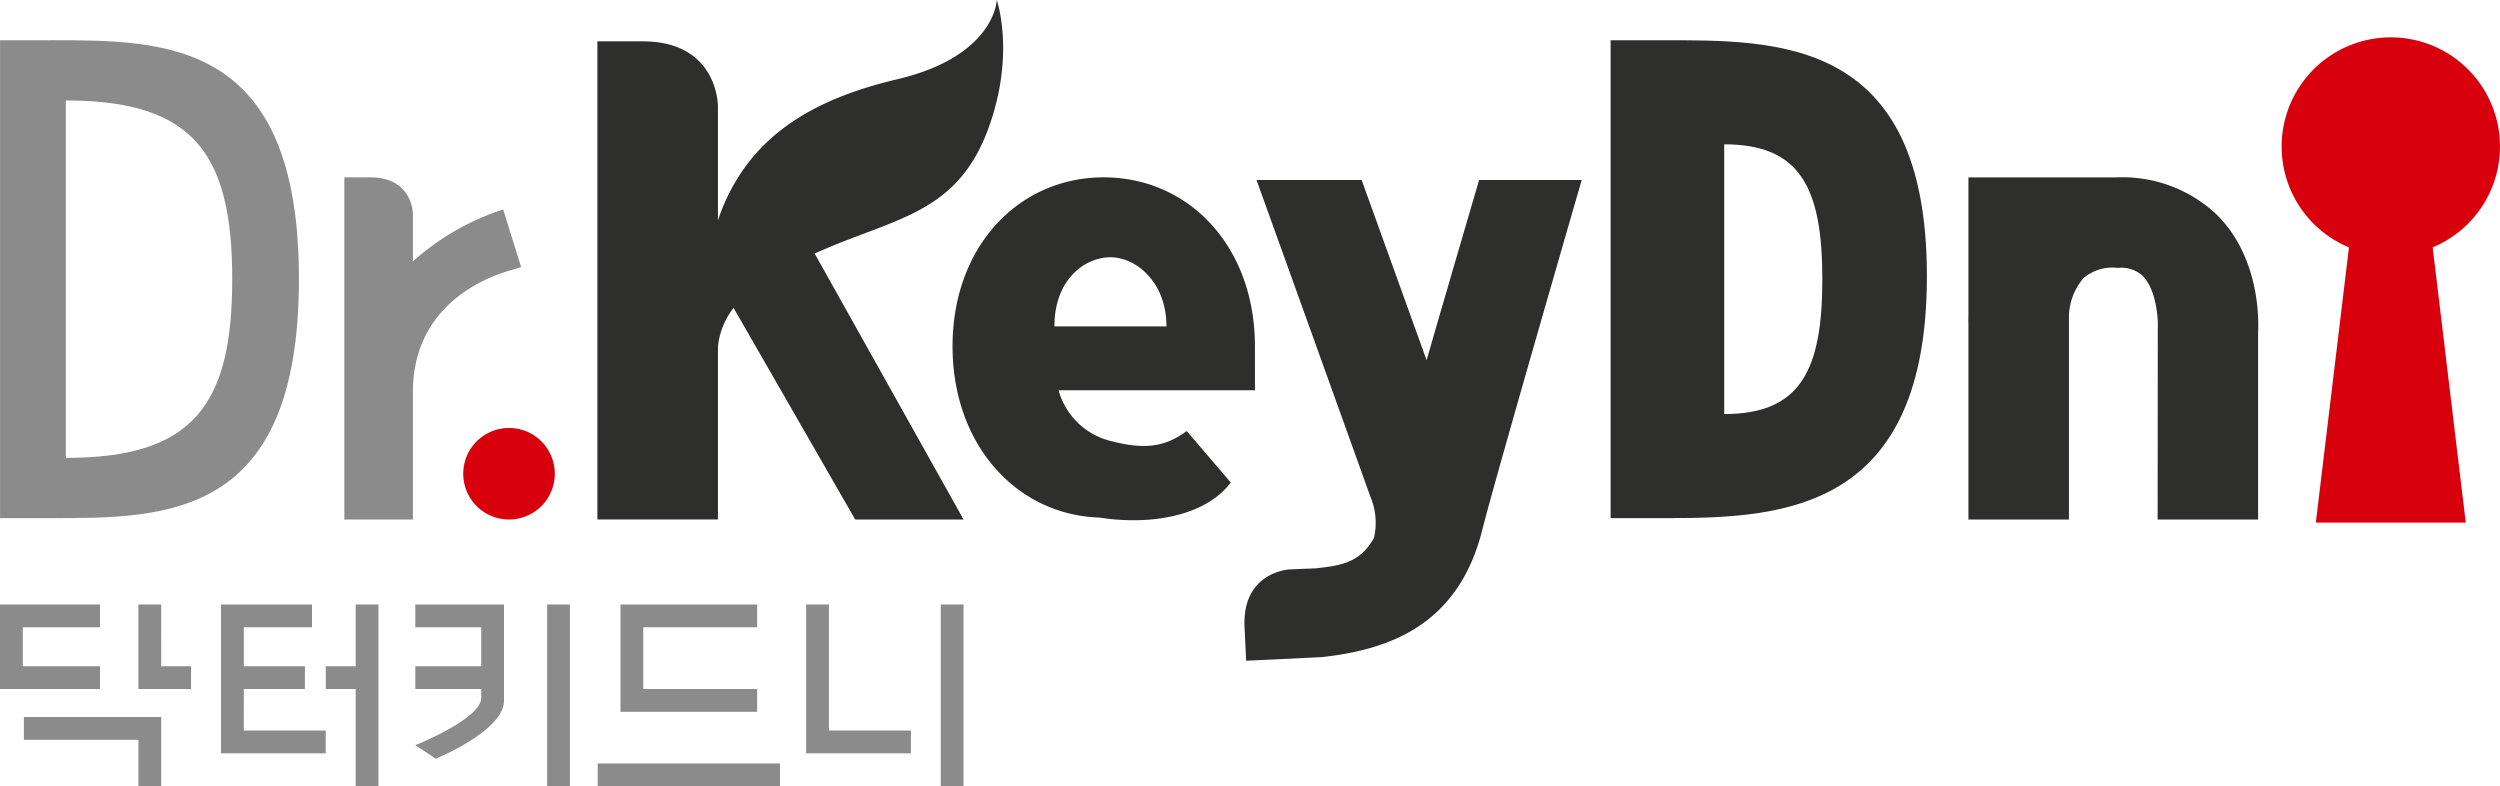 <svg xmlns="http://www.w3.org/2000/svg" width="200.553" height="63.076" viewBox="0 0 200.553 63.076">
  <g id="그룹_1406" data-name="그룹 1406" transform="translate(-215.149 -272.126)">
    <path id="패스_123" data-name="패스 123" d="M408.258,283.761a8.758,8.758,0,1,0-12.115,8.087l-2.659,22.082h12.029l-2.656-22.082a8.757,8.757,0,0,0,5.4-8.087" transform="translate(7.443 0.122)" fill="#d9000d"/>
    <path id="패스_124" data-name="패스 124" d="M250.8,308.735a3.672,3.672,0,1,0,3.672-3.673,3.673,3.673,0,0,0-3.672,3.673" transform="translate(1.511 1.396)" fill="#d9000d"/>
    <path id="패스_125" data-name="패스 125" d="M301.123,292.186c2.055,0,4.493,1.986,4.493,5.543h-8.987c0-3.771,2.441-5.543,4.495-5.543m.088,14.754a5.775,5.775,0,0,1-4.25-4.087h15.753V299.33c0-8.047-5.329-13.556-12.13-13.556s-12.129,5.509-12.129,13.556c0,7.916,5.151,13.533,11.794,13.737a17.014,17.014,0,0,0,2.809.212c2.665,0,5.975-.714,7.718-3.023l-3.535-4.132c-1.747,1.284-3.367,1.506-6.029.816" transform="translate(3.107 0.579)" fill="#2e2e2d"/>
    <path id="패스_126" data-name="패스 126" d="M325.533,300.433l-5.211-14.455h-8.434s8.65,24.034,9.13,25.393a5.373,5.373,0,0,1,.292,3.32c-1.164,2.1-2.846,2.219-4.64,2.439l-2.128.087s-3.828.175-3.615,4.644c.058,1.19.13,2.683.13,2.683l5.949-.285v.007c5.644-.6,11.106-2.631,13.01-10.277.981-3.932,7.892-27.778,7.962-28.012h-8.232c-.157.543-2.247,7.651-4.214,14.455" transform="translate(4.06 0.587)" fill="#2e2e2d"/>
    <path id="패스_127" data-name="패스 127" d="M386.467,288.68a11.034,11.034,0,0,0-7.844-2.907l-.23.005H366.638v11.05c-.009.3-.005.52,0,.659v15.738H374.7V296.966a4.855,4.855,0,0,1,1.189-3.128,3.61,3.61,0,0,1,2.737-.8,2.564,2.564,0,0,1,1.951.6c1.074,1.021,1.3,3.312,1.251,4.238l-.011,15.351h8.059V298.213c.056-1.061.118-6.138-3.407-9.533" transform="translate(6.421 0.579)" fill="#2e2e2d"/>
    <path id="패스_128" data-name="패스 128" d="M280.214,291.753c5.6-2.259,10.009-3,12.316-9.434,2.132-5.925.631-10.194.631-10.194s-.106,4.491-7.966,6.355c-5.185,1.226-9.571,3.276-12.342,7.215a15.433,15.433,0,0,0-2.059,4.123v-9.193s.014-5.183-6.037-5.183h-3.634V313.8h9.671V299.932a6.043,6.043,0,0,1,1.256-3.105l9.756,16.978H290.5l-11.948-21.342c.529-.236,1.078-.471,1.667-.71" transform="translate(1.949)" fill="#2e2e2d"/>
    <path id="패스_129" data-name="패스 129" d="M348.213,305.21V283.572c6.106,0,7.872,3.489,7.872,10.82s-1.766,10.819-7.872,10.819M343.2,275.223l-4.1,0V313.56s2.159-.005,4.823,0h.018c9.2-.026,20.533-.752,20.533-19.413,0-19.168-11.954-18.924-21.271-18.924" transform="translate(5.254 0.131)" fill="#2e2e2d"/>
    <path id="패스_130" data-name="패스 130" d="M254.392,288.352a20.016,20.016,0,0,0-7.241,4.167v-3.8s.006-2.948-3.435-2.948h-2.067v27.451h5.5V302.994c0-8.117,7.943-9.779,8.263-9.879l.419-.153Z" transform="translate(1.123 0.579)" fill="#8c8b8b"/>
    <path id="패스_131" data-name="패스 131" d="M220.429,308.728V280.054c10.207,0,13.35,4.219,13.35,14.337s-3.143,14.336-13.35,14.336m-1.176-33.5-4.1,0V313.56h4.1c9.318,0,19.877,0,19.877-19.169s-10.557-19.169-19.873-19.169" transform="translate(0 0.131)" fill="#8c8b8b"/>
    <rect id="사각형_380" data-name="사각형 380" width="14.622" height="1.828" transform="translate(263.098 333.373)" fill="#8c8b8b"/>
    <path id="패스_132" data-name="패스 132" d="M223.172,323.6h-6.195v-3.124h6.195v-1.829h-8.023v6.779h8.023Z" transform="translate(0 1.972)" fill="#8c8b8b"/>
    <path id="패스_133" data-name="패스 133" d="M273.865,327.254v-1.828h-9.137v-4.95h9.137v-1.828H262.9v8.607h10.962Z" transform="translate(2.024 1.972)" fill="#8c8b8b"/>
    <path id="패스_134" data-name="패스 134" d="M279.017,318.647h-1.829v11.939h8.406v-1.827h-6.578Z" transform="translate(2.63 1.972)" fill="#8c8b8b"/>
    <path id="패스_135" data-name="패스 135" d="M233.989,325.427h4.9V323.6h-4.9v-3.125h5.469v-1.827h-7.3v11.937h8.4v-1.826h-6.575Z" transform="translate(0.721 1.972)" fill="#8c8b8b"/>
    <path id="패스_136" data-name="패스 136" d="M247.111,318.647v1.828H252.4V323.6h-5.289v1.826H252.4v.707c0,1.7-5.289,3.8-5.289,3.8l1.641,1.085s5.475-2.23,5.475-4.648v-7.721h-7.115Z" transform="translate(1.355 1.972)" fill="#8c8b8b"/>
    <path id="패스_137" data-name="패스 137" d="M226.176,327.307h-9.188v1.827h9.188v3.728h1.829v-5.555h-1.829Z" transform="translate(0.078 2.339)" fill="#8c8b8b"/>
    <path id="패스_138" data-name="패스 138" d="M227.631,318.647H225.8v6.779h4.225V323.6h-2.4Z" transform="translate(0.452 1.972)" fill="#8c8b8b"/>
    <path id="패스_139" data-name="패스 139" d="M242.62,323.6h-2.4v1.827h2.4v7.8h1.827V318.647H242.62Z" transform="translate(1.063 1.972)" fill="#8c8b8b"/>
    <rect id="사각형_381" data-name="사각형 381" width="1.828" height="14.582" transform="translate(259.042 320.619)" fill="#8c8b8b"/>
    <rect id="사각형_382" data-name="사각형 382" width="1.826" height="14.582" transform="translate(290.619 320.619)" fill="#8c8b8b"/>
  </g>
</svg>
